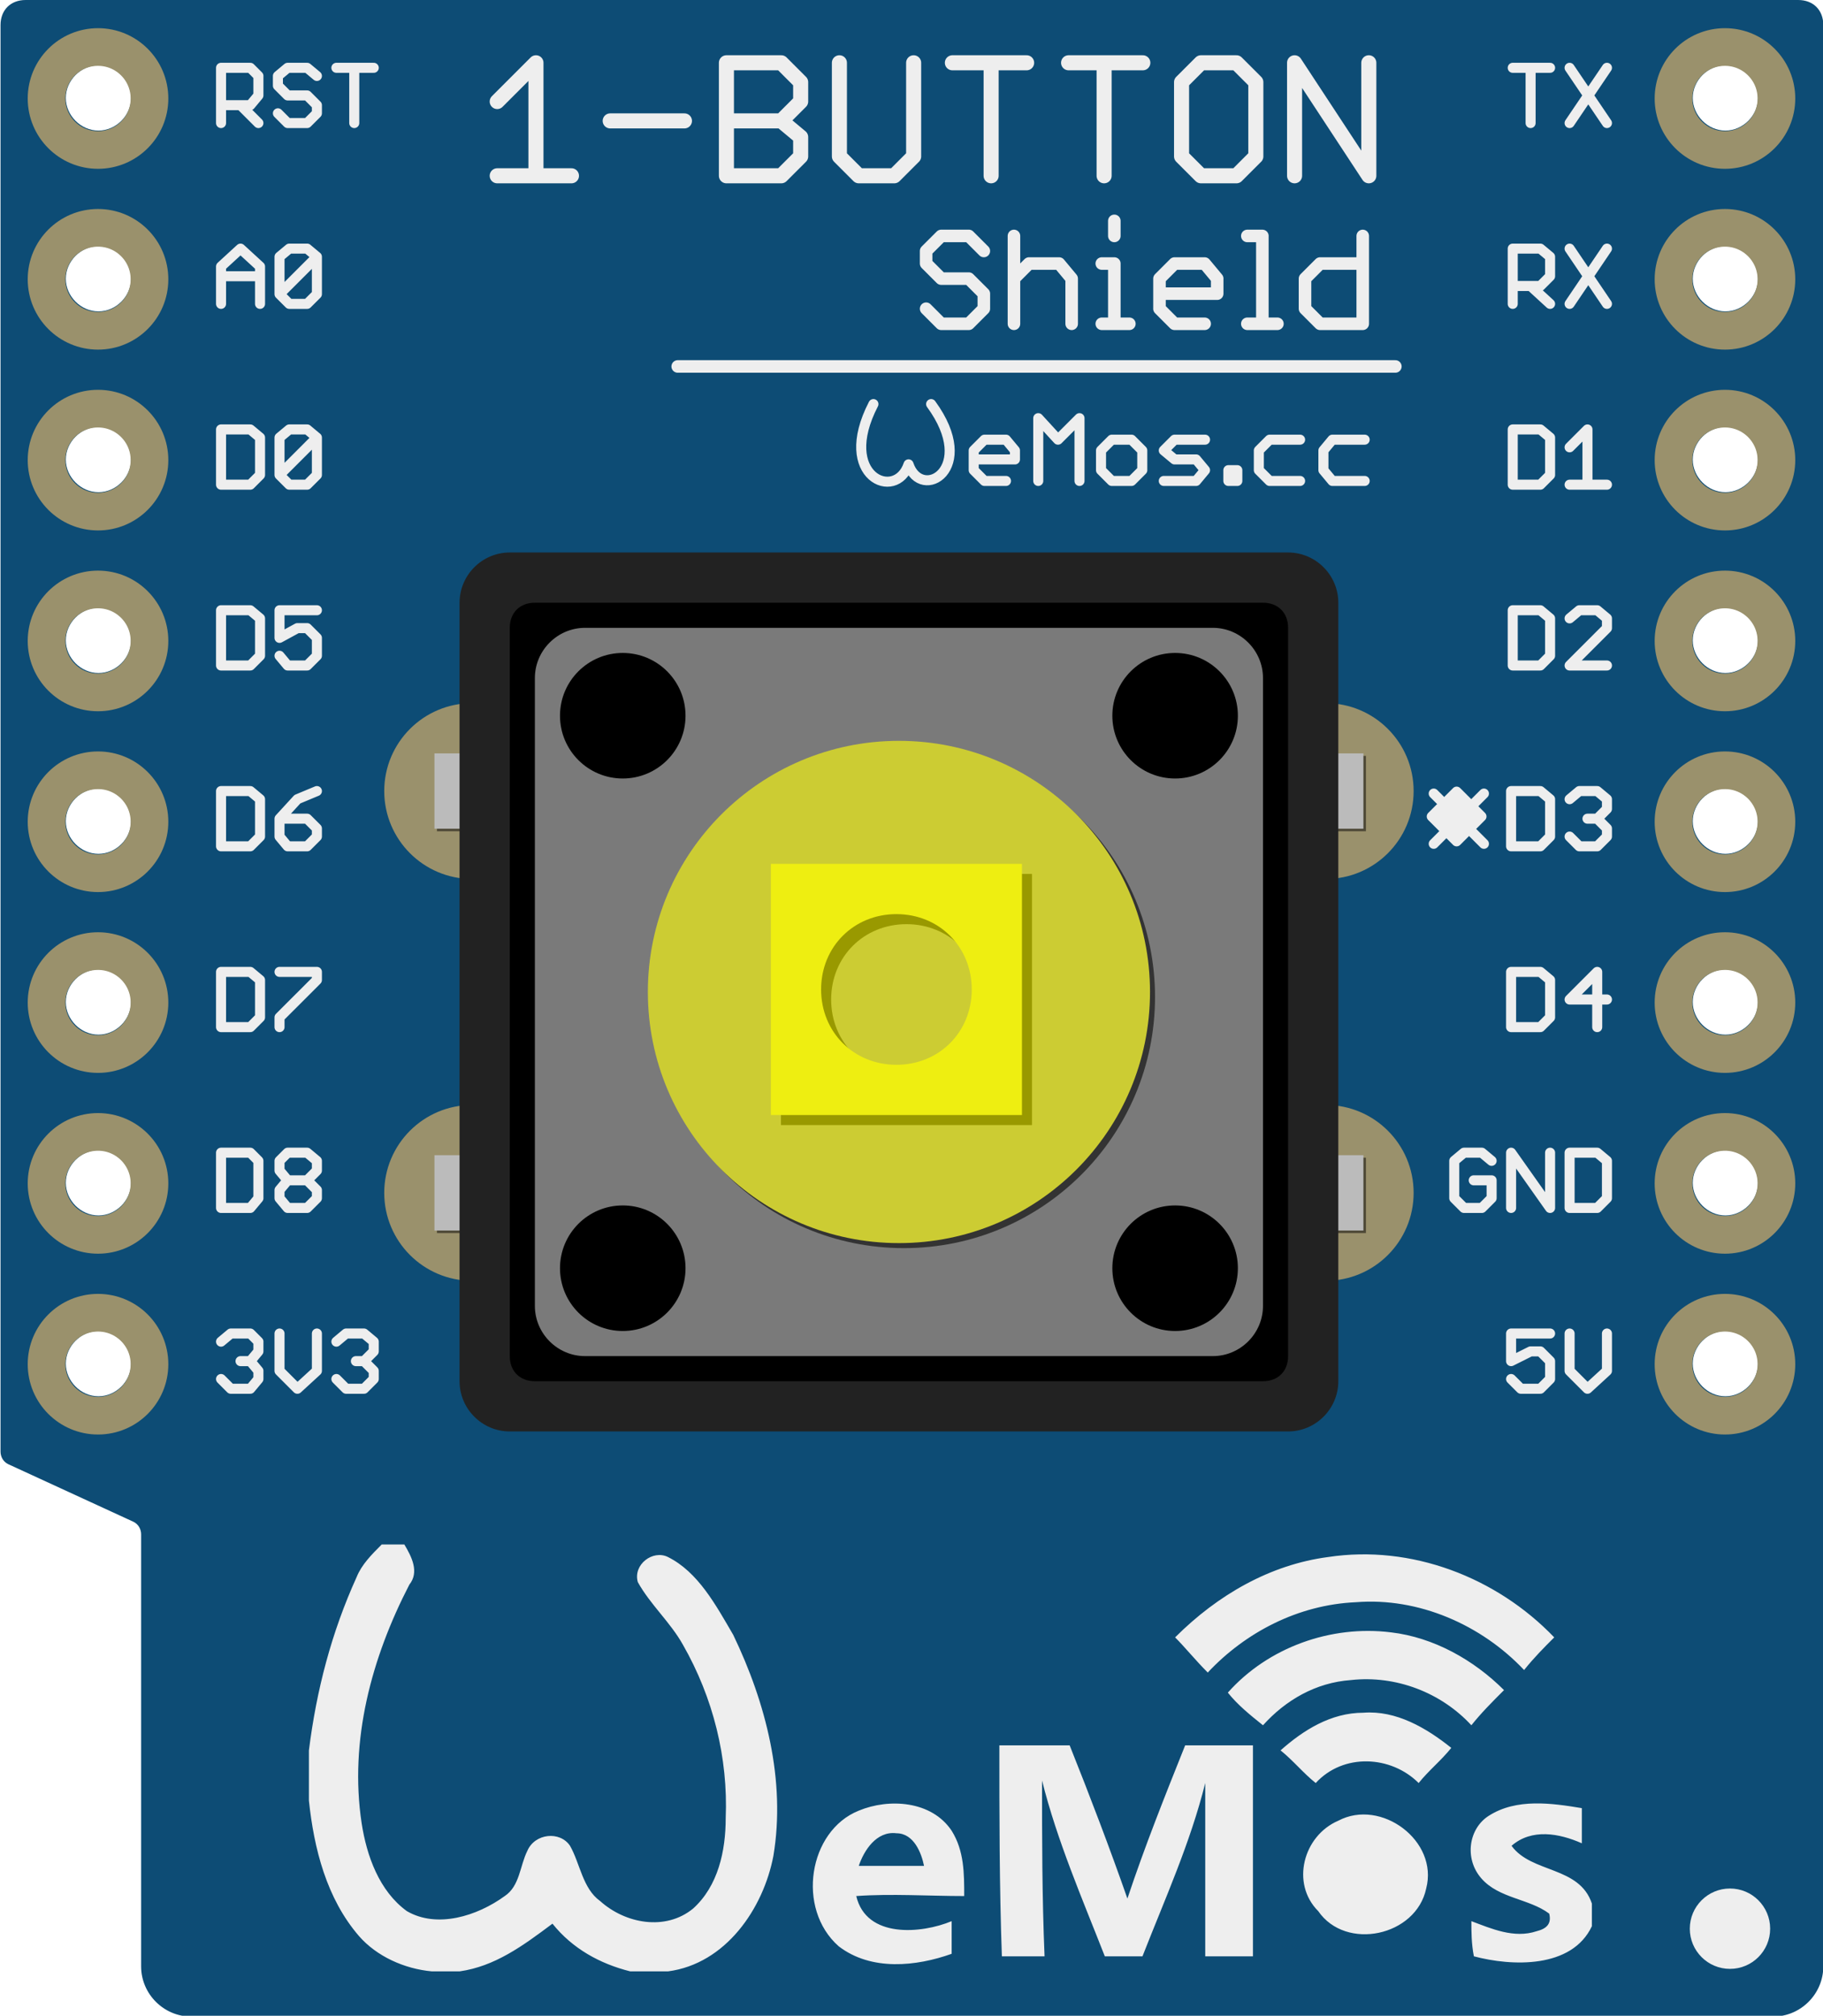<?xml version="1.0" encoding="UTF-8"?>
<svg version="1.1" xmlns="http://www.w3.org/2000/svg" xmlns:xlink="http://www.w3.org/1999/xlink" x="0px" y="0px"
	 viewBox="0 0 72.567 80.267" width="2.56cm" height="2.83cm" xml:space="preserve">
<g id="breadboard">
	<g id="icon">

		<g class="PCB">
			<path fill="#0D4C75" d="M0,57.8c0,0.2,0.1,0.4,0.3,0.5l5,2.3c0.2,0.1,0.3,0.3,0.3,0.5v17.2c0,1.1,0.9,2,2,2h63c1.1,0,2-0.9,2-2V1c0-0.6-0.4-1-1-1H1C0.4,0,0,0.4,0,1V57.8z M68.7,2.6c0.7,0,1.3,0.6,1.3,1.3s-0.6,1.3-1.3,1.3s-1.3-0.6-1.3-1.3C67.4,3.2,68,2.6,68.7,2.6z M68.7,9.8c0.7,0,1.3,0.6,1.3,1.3s-0.6,1.3-1.3,1.3s-1.3-0.6-1.3-1.3S68,9.8,68.7,9.8z M68.7,17c0.7,0,1.3,0.6,1.3,1.3s-0.6,1.3-1.3,1.3s-1.3-0.6-1.3-1.3S68,17,68.7,17z M68.7,24.2c0.7,0,1.3,0.6,1.3,1.3s-0.6,1.3-1.3,1.3s-1.3-0.6-1.3-1.3S68,24.2,68.7,24.2z M68.7,31.4c0.7,0,1.3,0.6,1.3,1.3c0,0.7-0.6,1.3-1.3,1.3s-1.3-0.6-1.3-1.3C67.4,32,68,31.4,68.7,31.4z M68.7,38.6c0.7,0,1.3,0.6,1.3,1.3s-0.6,1.3-1.3,1.3s-1.3-0.6-1.3-1.3C67.4,39.2,68,38.6,68.7,38.6z M68.7,45.8c0.7,0,1.3,0.6,1.3,1.3s-0.6,1.3-1.3,1.3s-1.3-0.6-1.3-1.3S68,45.8,68.7,45.8z M68.7,53c0.7,0,1.3,0.6,1.3,1.3s-0.6,1.3-1.3,1.3s-1.3-0.6-1.3-1.3S68,53,68.7,53z M3.9,2.6c0.7,0,1.3,0.6,1.3,1.3S4.6,5.2,3.9,5.2S2.6,4.6,2.6,3.9S3.2,2.6,3.9,2.6z M3.9,9.8c0.7,0,1.3,0.6,1.3,1.3s-0.6,1.3-1.3,1.3s-1.3-0.6-1.3-1.3S3.2,9.8,3.9,9.8z M3.9,17c0.7,0,1.3,0.6,1.3,1.3s-0.6,1.3-1.3,1.3S2.6,19,2.6,18.3S3.2,17,3.9,17z M3.9,24.2c0.7,0,1.3,0.6,1.3,1.3s-0.6,1.3-1.3,1.3s-1.3-0.6-1.3-1.3S3.2,24.2,3.9,24.2z M3.9,31.4c0.7,0,1.3,0.6,1.3,1.3c0,0.7-0.6,1.3-1.3,1.3s-1.3-0.6-1.3-1.3S3.2,31.4,3.9,31.4z M3.9,38.6c0.7,0,1.3,0.6,1.3,1.3s-0.6,1.3-1.3,1.3s-1.3-0.6-1.3-1.3S3.2,38.6,3.9,38.6z M3.9,45.8c0.7,0,1.3,0.6,1.3,1.3s-0.6,1.3-1.3,1.3s-1.3-0.6-1.3-1.3S3.2,45.8,3.9,45.8z M3.9,53c0.7,0,1.3,0.6,1.3,1.3s-0.6,1.3-1.3,1.3S2.6,55,2.6,54.3S3.2,53,3.9,53z"/>
		</g>

		<g transform="translate(0.283 0)">

			<g class="silkscreen" fill="none" stroke="#EEEEEE" stroke-width="0.5" stroke-linecap="round" stroke-linejoin="round" stroke-miterlimit="10">
				<g transform="translate(19.5 2.5)">
					<path class="1-button" stroke-width="0.6" d="M0,1.543L1.543,0 M1.543,0v4.5 M0,4.5h2.957 M4.5,2.314h2.957 M9.129,4.5V0 M9.129,0h2.186 M11.314,0l0.771,0.771 M12.086,0.771v0.771 M11.314,2.314l0.771-0.771 M11.314,2.314l0.771,0.643 M12.086,2.957v0.771 M12.086,3.729L11.314,4.5 M11.314,4.5H9.129 M9.129,2.314h2.186 M13.629,0v3.729 M13.629,3.729L14.4,4.5 M14.4,4.5h1.414 M15.814,4.5l0.771-0.771 M16.586,3.729V0 M19.672,4.5V0 M18.129,0h2.957 M24.172,4.5V0 M22.757,0h2.957 M29.443,0h-1.414 M28.029,0l-0.771,0.771 M27.257,0.771v2.957 M27.257,3.729L28.029,4.5 M28.029,4.5h1.414 M29.443,4.5l0.771-0.771 M30.215,3.729V0.771 M30.215,0.771L29.443,0 M31.758,4.5V0 M31.758,0l2.957,4.5 M34.715,4.5V0"/>
				</g>
				<g transform="translate(36.583 8.795)">
					<path class="shield" d="M2.299,1.199l-0.6-0.6 M1.699,0.6H0.6 M0.6,0.6L0,1.199 M0,1.199v0.5 M0.6,2.299L0,1.699 M0.6,2.299h1.099 M1.699,2.299l0.6,0.6 M2.299,2.898v0.6 M2.299,3.498l-0.6,0.6 M1.699,4.098H0.6 M0.6,4.098L0,3.498 M3.498,0.6v3.498 M3.498,2.299l0.6-0.6 M4.098,1.699h1.199 M5.297,1.699l0.5,0.6 M5.797,2.299v1.799 M6.996,1.699h0.5 M7.496,1.699v2.399 M6.996,4.098h1.099 M7.496,0v0.6 M11.094,4.098H9.894 M9.894,4.098l-0.6-0.6 M9.295,3.498V2.299 M9.295,2.299l0.6-0.6 M9.894,1.699h1.199 M11.094,1.699l0.5,0.6 M11.593,2.299v0.6 M11.593,2.898H9.295 M12.793,0.6h0.6 M13.392,0.6v3.498 M12.793,4.098h1.199 M17.39,0.6v3.498 M17.39,4.098h-1.699 M15.091,3.498l0.6,0.6 M15.091,3.498V2.299 M15.091,2.299l0.6-0.6 M15.691,1.699h1.699"/>
				</g>
				<g transform="translate(26.689 14.592)">
					<line class="line" x1="0" y1="0" x2="28.583" y2="0"/>
				</g>
				<g transform="translate(33.998 16.091)">
					<path class="wemos-cc" stroke-width="0.4" d="M5.766,3.06H4.909 M4.909,3.06L4.48,2.631 M4.48,2.631V1.846 M4.48,1.846l0.429-0.429 M4.909,1.417h0.857 M5.766,1.417l0.357,0.429 M6.123,1.846v0.357 M6.123,2.203H4.48 M7.051,3.06v-2.5 M7.051,0.56l0.786,0.857 M7.837,1.417L8.694,0.56 M8.694,0.56v2.5 M9.98,3.06h0.786 M10.766,3.06l0.429-0.429 M11.194,2.631V1.846 M11.194,1.846l-0.429-0.429 M10.766,1.417H9.98 M9.98,1.417L9.551,1.846 M9.551,1.846v0.786 M9.551,2.631L9.98,3.06 M12.051,3.06h1.286 M13.337,3.06l0.357-0.429 M13.694,2.631l-0.357-0.429 M13.337,2.203H12.48 M12.48,2.203l-0.429-0.357 M12.051,1.846l0.429-0.429 M12.48,1.417h1.214 M14.623,3.06V2.631 M14.623,2.631h0.357 M14.98,2.631V3.06 M14.98,3.06h-0.357 M17.48,1.417h-1.214 M16.266,1.417l-0.429,0.429 M15.837,1.846v0.786 M15.837,2.631l0.429,0.429 M16.266,3.06h1.214 M20.052,1.417h-1.286 M18.766,1.417l-0.357,0.429 M18.409,1.846v0.786 M18.766,3.06l-0.357-0.429 M18.766,3.06h1.286 M0.486,0c-1.499,2.898,0.899,3.898,1.399,2.399c0.5,1.499,2.798,0.2,0.899-2.399"/>
				</g>
				<g transform="translate(12 61.5)">
					<path class="big-wemos-logo" fill="#EEEEEE" stroke="none" stroke-width="0" d="M2.9,0h0.9C4.1,0.5,4.4,1.1,4,1.6c-1.5,2.9-2.4,6.2-1.9,9.5c0.2,1.3,0.7,2.7,1.8,3.5c1.2,0.7,2.8,0.2,3.9-0.6c0.6-0.4,0.6-1.2,0.9-1.8C9,11.5,10,11.4,10.4,12c0.4,0.7,0.5,1.7,1.2,2.2c1,0.9,2.6,1.2,3.7,0.3c1-0.9,1.3-2.3,1.3-3.6c0.1-2.4-0.5-4.8-1.7-6.9c-0.5-0.9-1.3-1.6-1.8-2.5c-0.2-0.7,0.6-1.3,1.2-1c1.2,0.6,1.9,1.9,2.6,3.1c1.3,2.7,2.1,5.8,1.6,8.8c-0.4,2.1-1.9,4.3-4.2,4.6h-1.5c-1.2-0.3-2.3-0.9-3.1-1.9C8.5,16,7.4,16.8,6,17H4.9c-1.1-0.1-2.2-0.6-2.9-1.4c-1.3-1.5-1.8-3.5-2-5.4V8.2c0.3-2.4,0.9-4.7,1.9-6.9C2.1,0.8,2.5,0.4,2.9,0z M34.5,3.7c1.7-1.7,3.8-2.9,6.1-3.2c3.3-0.5,6.7,0.8,9,3.2c-0.4,0.4-0.8,0.8-1.2,1.3c-1.7-1.8-4.2-2.9-6.7-2.7c-2.3,0.1-4.4,1.2-5.9,2.8C35.3,4.6,34.9,4.1,34.5,3.7z M36.6,5.9c1.6-1.8,4.1-2.7,6.5-2.4c1.7,0.2,3.3,1.1,4.5,2.3c-0.5,0.5-0.9,0.9-1.3,1.4c-1.2-1.3-3-2-4.8-1.8c-1.4,0.1-2.6,0.8-3.5,1.8C37.5,6.8,37,6.4,36.6,5.9z M38.7,8.2c0.9-0.8,2-1.5,3.3-1.5c1.3-0.1,2.5,0.6,3.5,1.4c-0.4,0.5-0.9,0.9-1.3,1.4c-1.1-1.1-3-1.2-4.1,0C39.6,9.1,39.2,8.6,38.7,8.2z M27.5,8c0.9,0,1.8,0,2.8,0c0.8,2,1.6,4.1,2.3,6.1c0.7-2.1,1.5-4.1,2.3-6.1c0.9,0,1.8,0,2.7,0c0,2.8,0,5.6,0,8.4c-0.6,0-1.3,0-1.9,0c0-2.3,0-4.6,0-6.9c-0.6,2.4-1.6,4.6-2.5,6.9c-0.5,0-1,0-1.5,0c-0.9-2.3-1.9-4.6-2.5-7c0,2.3,0,4.6,0.1,7c-0.6,0-1.2,0-1.7,0C27.5,13.6,27.5,10.8,27.5,8z M21.8,14c1.4-0.1,2.9,0,4.3,0c0-0.9,0-1.8-0.5-2.6c-0.8-1.2-2.5-1.3-3.7-0.8c-2,0.8-2.5,3.9-0.8,5.4c1.3,1,3.1,0.8,4.5,0.3c0-0.4,0-0.9,0-1.3C24.4,15.5,22.2,15.7,21.8,14z M23.4,11.5c0.7,0,1,0.8,1.1,1.3c-0.9,0-1.8,0-2.6,0C22.1,12.2,22.6,11.4,23.4,11.5z M47,10.8c1.1-0.7,2.5-0.5,3.7-0.3c0,0.5,0,0.9,0,1.4c-0.9-0.4-2-0.6-2.8,0.1c0.8,1.1,2.7,0.8,3.2,2.3v0.9c-0.8,1.7-3.2,1.6-4.7,1.2c-0.1-0.5-0.1-1-0.1-1.4c0.8,0.3,1.7,0.7,2.6,0.4c0.4-0.1,0.6-0.3,0.5-0.7c-0.8-0.6-2-0.6-2.7-1.4C46,12.5,46.2,11.3,47,10.8z M41,11c1.7-0.9,4,0.8,3.5,2.7c-0.4,1.9-3.2,2.5-4.3,0.9C39.1,13.5,39.6,11.6,41,11z"/>
				</g>
				<g transform="translate(67.8 76)">
					<circle class="bottom-right-dot" cx="0.8" cy="0.8" r="1.6" fill="#EEEEEE" stroke="none" stroke-width="0"/>
				</g>
				<g class="used-pin-star D3" fill="#EEEEEE" stroke-width="0.4" transform="translate(56.8 31.6)">
					<path d="M0,2l2-2 M0,0l2,2"/>
					<g transform="rotate(45 0.7 0.7)">
						<rect x="0.3" y="0" width="1.4" height="1.4"/>
					</g>
				</g>
			</g>

			<g class="labels" fill="none" stroke="#EEEEEE" stroke-width="0.4" stroke-linecap="round" stroke-linejoin="round" stroke-miterlimit="10">
				<g class="left-labels" transform="translate(8.5 0.3)">
					<g class="RST">
						<path class="left" d="M0,4.6V2.4 M0,2.4h1.165 M1.165,2.4l0.324,0.324 M1.488,2.724V3.5 M1.488,3.5L1.165,3.888 M1.165,3.888H0 M0.776,3.888L1.488,4.6 M3.818,2.724L3.429,2.4 M3.429,2.4H2.653 M2.653,2.4L2.265,2.724 M2.265,2.724v0.388 M2.265,3.112L2.653,3.5 M2.653,3.5h0.776 M3.429,3.5l0.388,0.388 M3.818,3.888v0.324 M3.818,4.212L3.429,4.6 M3.429,4.6H2.653 M2.653,4.6L2.265,4.212 M5.306,4.6V2.4 M4.594,2.4h1.488"/>
					</g>
					<g class="A0" transform="translate(0 7.2)">
						<path class="left" d="M0,4.6V3.112 M0,3.112L0.776,2.4 M0.776,2.4l0.776,0.712 M1.553,3.112V4.6 M0,3.5h1.553 M2.329,4.212V2.724 M2.329,2.724L2.718,2.4 M2.718,2.4h0.712 M3.429,2.4l0.388,0.324 M3.818,2.724v1.488 M3.818,4.212L3.429,4.6 M3.429,4.6H2.718 M2.718,4.6L2.329,4.212 M2.329,4.212l1.488-1.488"/>
					</g>
					<g class="D0" transform="translate(0 14.4)">
						<path class="left" d="M0,2.4v2.2 M0,4.6h1.165 M1.165,4.6l0.388-0.388 M1.553,4.212V2.724 M1.553,2.724L1.165,2.4 M1.165,2.4H0 M2.329,4.212V2.724 M2.329,2.724L2.718,2.4 M2.718,2.4h0.712 M3.429,2.4l0.388,0.324 M3.818,2.724v1.488 M3.818,4.212L3.429,4.6 M3.429,4.6H2.718 M2.718,4.6L2.329,4.212 M2.329,4.212l1.488-1.488"/>
					</g>
					<g class="D5" transform="translate(0 21.6)">
						<path class="left" d="M0,2.4v2.2 M0,4.6h1.165 M1.165,4.6l0.388-0.388 M1.553,4.212V2.724 M1.553,2.724L1.165,2.4 M1.165,2.4H0 M3.818,2.4H2.329 M2.329,2.4v1.1 M2.329,3.5l0.712-0.388 M3.041,3.112h0.388 M3.429,3.112L3.818,3.5 M3.818,3.5v0.712 M3.818,4.212L3.429,4.6 M3.429,4.6H2.653 M2.653,4.6L2.329,4.212"/>
					</g>
					<g class="D6" transform="translate(0 28.8)">
						<path class="left" d="M0,2.4v2.2 M0,4.6h1.165 M1.165,4.6l0.388-0.388 M1.553,4.212V2.724 M1.553,2.724L1.165,2.4 M1.165,2.4H0 M3.818,2.4L3.041,2.724 M3.041,2.724L2.329,3.5 M2.329,3.5v0.712 M2.653,4.6L2.329,4.212 M2.653,4.6h0.776 M3.429,4.6l0.388-0.388 M3.818,4.212V3.888 M3.818,3.888L3.429,3.5 M3.429,3.5h-1.1"/>
					</g>
					<g class="D7" transform="translate(0 36)">
						<path class="left" d="M0,2.4v2.2 M0,4.6h1.165 M1.165,4.6l0.388-0.388 M1.553,4.212V2.724 M1.553,2.724L1.165,2.4 M1.165,2.4H0 M2.329,2.4h1.488 M3.818,2.4v0.324 M3.818,2.724L2.329,4.212 M2.329,4.212V4.6"/>
					</g>
					<g class="D8" transform="translate(0 43.2)">
						<path class="left" d="M0,2.4v2.2 M0,4.6h1.165 M1.165,4.6l0.324-0.388 M1.488,4.212V2.724 M1.488,2.724L1.165,2.4 M1.165,2.4H0 M2.329,2.724L2.653,2.4 M2.653,2.4h0.776 M3.429,2.4l0.388,0.324 M3.818,2.724v0.388 M3.818,3.112L3.429,3.5 M3.429,3.5l0.388,0.388 M3.818,3.888v0.324 M3.818,4.212L3.429,4.6 M3.429,4.6H2.653 M2.653,4.6L2.329,4.212 M2.329,4.212V3.888 M2.329,3.888L2.653,3.5 M2.653,3.5L2.329,3.112 M2.329,3.112V2.724 M2.653,3.5h0.776"/>
					</g>
					<g class="3V3" transform="translate(0 50.4)">
						<path class="left" d="M0,2.724L0.388,2.4 M0.388,2.4h0.776 M1.165,2.4l0.324,0.324 M1.488,2.724v0.388 M1.488,3.112L1.165,3.5 M1.165,3.5H0.776 M1.165,3.5l0.324,0.388 M1.488,3.888v0.324 M1.488,4.212L1.165,4.6 M1.165,4.6H0.388 M0.388,4.6L0,4.212 M2.329,2.4v1.488 M2.329,3.888L3.041,4.6 M3.041,4.6l0.776-0.712 M3.818,3.888V2.4 M4.594,2.724L4.982,2.4 M4.982,2.4h0.712 M5.694,2.4l0.388,0.324 M6.082,2.724v0.388 M6.082,3.112L5.694,3.5 M5.694,3.5H5.371 M5.694,3.5l0.388,0.388 M6.082,3.888v0.324 M6.082,4.212L5.694,4.6 M5.694,4.6H4.982 M4.594,4.212L4.982,4.6"/>
					</g>
				</g>
				<g class="right-labels" transform="translate(56.7 0.3)">
					<g class="TX">
						<path class="right" d="M3.959,4.6V2.4 M3.247,2.4h1.488 M7,4.6L5.512,2.4 M7,2.4L5.512,4.6"/>
					</g>
					<g class="RX" transform="translate(0 7.2)">
						<path class="right" d="M3.247,4.6V2.4 M3.247,2.4h1.1 M4.347,2.4l0.388,0.324 M4.735,2.724V3.5 M4.735,3.5L4.347,3.888 M4.347,3.888h-1.1 M3.959,3.888L4.735,4.6 M7,4.6L5.512,2.4 M7,2.4L5.512,4.6"/>
					</g>
					<g class="D1" transform="translate(0 14.4)">
						<path class="right" d="M3.247,2.4v2.2 M3.247,4.6h1.1 M4.347,4.6l0.388-0.388 M4.735,4.212V2.724 M4.735,2.724L4.347,2.4 M4.347,2.4h-1.1 M5.512,3.112L6.224,2.4 M6.224,2.4v2.2 M5.512,4.6H7"/>
					</g>
					<g class="D2" transform="translate(0 21.6)">
						<path class="right" d="M3.247,2.4v2.2 M3.247,4.6h1.1 M4.347,4.6l0.388-0.388 M4.735,4.212V2.724 M4.735,2.724L4.347,2.4 M4.347,2.4h-1.1 M7,4.6H5.512 M5.512,4.6L7,3.112 M7,3.112V2.724 M7,2.724L6.612,2.4 M6.612,2.4H5.9 M5.9,2.4L5.512,2.724"/>
					</g>
					<g class="D3" transform="translate(0 28.8)">
						<path class="right" d="M3.182,2.4v2.2 M3.182,4.6h1.165 M4.347,4.6l0.388-0.388 M4.735,4.212V2.724 M4.735,2.724L4.347,2.4 M4.347,2.4H3.182 M5.512,2.724L5.9,2.4 M5.9,2.4h0.712 M6.612,2.4L7,2.724 M7,2.724v0.388 M7,3.112L6.612,3.5 M6.612,3.5H6.224 M6.612,3.5L7,3.888 M7,3.888v0.324 M7,4.212L6.612,4.6 M6.612,4.6H5.9 M5.9,4.6L5.512,4.212"/>
					</g>
					<g class="D4" transform="translate(0 36)">
						<path class="right" d="M3.182,2.4v2.2 M3.182,4.6h1.165 M4.347,4.6l0.388-0.388 M4.735,4.212V2.724 M4.735,2.724L4.347,2.4 M4.347,2.4H3.182 M6.612,4.6V2.4 M6.612,2.4l-1.1,1.1 M5.512,3.5H7"/>
					</g>
					<g class="GND" transform="translate(0 43.2)">
						<path class="right" d="M2.018,2.4l0.388,0.324 M2.018,2.4H1.306 M0.918,2.724L1.306,2.4 M0.918,2.724v1.488 M1.306,4.6L0.918,4.212 M1.306,4.6h0.712 M2.018,4.6l0.388-0.388 M2.406,4.212V3.5 M2.406,3.5H1.694 M3.182,4.6V2.4 M3.182,2.4l1.553,2.2 M4.735,4.6V2.4 M5.512,2.4v2.2 M5.512,4.6h1.1 M6.612,4.6L7,4.212 M7,4.212V2.724 M7,2.724L6.612,2.4 M6.612,2.4h-1.1"/>
					</g>
					<g class="5V" transform="translate(0 50.4)">
						<path class="right" d="M4.735,2.4H3.182 M3.182,2.4v1.1 M3.182,3.5l0.776-0.388 M3.959,3.112h0.388 M4.347,3.112L4.735,3.5 M4.735,3.5v0.712 M4.735,4.212L4.347,4.6 M4.347,4.6H3.571 M3.571,4.6L3.182,4.212 M5.512,2.4v1.488 M5.512,3.888L6.224,4.6 M6.224,4.6L7,3.888 M7,3.888V2.4"/>
					</g>
				</g>
			</g>

			<g class="push-button" transform="translate(15 22)">
				<g class="pads" fill="#9A916C">
					<circle class="tr" cx="37.5" cy="9.5" r="3.5"/>
					<circle class="br" cx="37.5" cy="25.5" r="3.5"/>
					<circle class="bl" cx="3.5" cy="25.5" r="3.5"/>
					<circle class="tl" cx="3.5" cy="9.5" r="3.5"/>
				</g>
				<g class="3d" opacity="0.5" fill="#000000" transform="translate(0.1 0.1)">
					<rect class="legs-top" x="2" y="8" width="37" height="3"/>
					<rect class="legs-bot" x="2" y="24" width="37" height="3"/>
				</g>
				<rect class="legs-top" x="2" y="8" fill="#BBBBBB" width="37" height="3"/>
				<rect class="legs-bot" x="2" y="24" fill="#BBBBBB" width="37" height="3"/>
				<path class="shell" fill="#222222" d="M36,35H5c-1.1,0-2-0.9-2-2V2c0-1.1,0.9-2,2-2h31c1.1,0,2,0.9,2,2v31C38,34.1,37.1,35,36,35z"/>
				<path class="shell-shadow" d="M35,33H6c-0.6,0-1-0.4-1-1V3c0-0.6,0.4-1,1-1h29c0.6,0,1,0.4,1,1v29C36,32.6,35.6,33,35,33z"/>
				<path class="face" fill="#7A7A7A" d="M33,32H8c-1.1,0-2-0.9-2-2V5c0-1.1,0.9-2,2-2h25c1.1,0,2,0.9,2,2v25C35,31.1,34.1,32,33,32z"/>
				<g class="button">
					<circle class="base-shadow" fill="#333333" cx="20.7" cy="17.7" r="10"/>
					<circle class="base" fill="#CCCC33" cx="20.5" cy="17.5" r="10"/>
					<path class="tip-shadow" fill="#999900" d="M15.8,12.8v10h10v-10H15.8z M20.8,20.8c-1.7,0-3-1.3-3-3s1.3-3,3-3s3,1.3,3,3S22.5,20.8,20.8,20.8z"/>
					<path class="tip" fill="#EEEE11" d="M15.4,12.4v10h10v-10H15.4z M20.4,20.4c-1.7,0-3-1.3-3-3s1.3-3,3-3s3,1.3,3,3S22.1,20.4,20.4,20.4z"/>
				</g>
				<g class="dots">
					<circle class="tl" cx="9.5" cy="6.5" r="2.5"/>
					<circle class="tr" cx="31.5" cy="6.5" r="2.5"/>
					<circle class="br" cx="31.5" cy="28.5" r="2.5"/>
					<circle class="bl" cx="9.5" cy="28.5" r="2.5"/>
				</g>
			</g>

			<g class="pads">
				<g class="pads-left" transform="translate(0 0.322)">
					<circle id="connector0pin" class="pad-rst" cx="3.6" cy="3.6"  r="2.05" fill="none" stroke="#9A916C" stroke-width="1.5"/>
					<circle id="connector1pin" class="pad-a0"  cx="3.6" cy="10.8" r="2.05" fill="none" stroke="#9A916C" stroke-width="1.5"/>
					<circle id="connector2pin" class="pad-d0"  cx="3.6" cy="18"   r="2.05" fill="none" stroke="#9A916C" stroke-width="1.5"/>
					<circle id="connector3pin" class="pad-d5"  cx="3.6" cy="25.2" r="2.05" fill="none" stroke="#9A916C" stroke-width="1.5"/>
					<circle id="connector4pin" class="pad-d6"  cx="3.6" cy="32.4" r="2.05" fill="none" stroke="#9A916C" stroke-width="1.5"/>
					<circle id="connector5pin" class="pad-d7"  cx="3.6" cy="39.6" r="2.05" fill="none" stroke="#9A916C" stroke-width="1.5"/>
					<circle id="connector6pin" class="pad-d8"  cx="3.6" cy="46.8" r="2.05" fill="none" stroke="#9A916C" stroke-width="1.5"/>
					<circle id="connector7pin" class="pad-3v3" cx="3.6" cy="54"   r="2.05" fill="none" stroke="#9A916C" stroke-width="1.5"/>
				</g>
				<g class="pads-right" transform="translate(64.8 0.322)">
					<circle id="connector8pin"  class="pad-5v" cx="3.6" cy="54"   r="2.05" fill="none" stroke="#9A916C" stroke-width="1.5"/>
					<circle id="connector9pin"  class="pad-g"  cx="3.6" cy="46.8" r="2.05" fill="none" stroke="#9A916C" stroke-width="1.5"/>
					<circle id="connector10pin" class="pad-d4" cx="3.6" cy="39.6" r="2.05" fill="none" stroke="#9A916C" stroke-width="1.5"/>
					<circle id="connector11pin" class="pad-d3" cx="3.6" cy="32.4" r="2.05" fill="none" stroke="#9A916C" stroke-width="1.5"/>
					<circle id="connector12pin" class="pad-d2" cx="3.6" cy="25.2" r="2.05" fill="none" stroke="#9A916C" stroke-width="1.5"/>
					<circle id="connector13pin" class="pad-d1" cx="3.6" cy="18"   r="2.05" fill="none" stroke="#9A916C" stroke-width="1.5"/>
					<circle id="connector14pin" class="pad-rx" cx="3.6" cy="10.8" r="2.05" fill="none" stroke="#9A916C" stroke-width="1.5"/>
					<circle id="connector15pin" class="pad-tx" cx="3.6" cy="3.6"  r="2.05" fill="none" stroke="#9A916C" stroke-width="1.5"/>
				</g>
			</g>
		</g>
	</g>
</g>
</svg>
